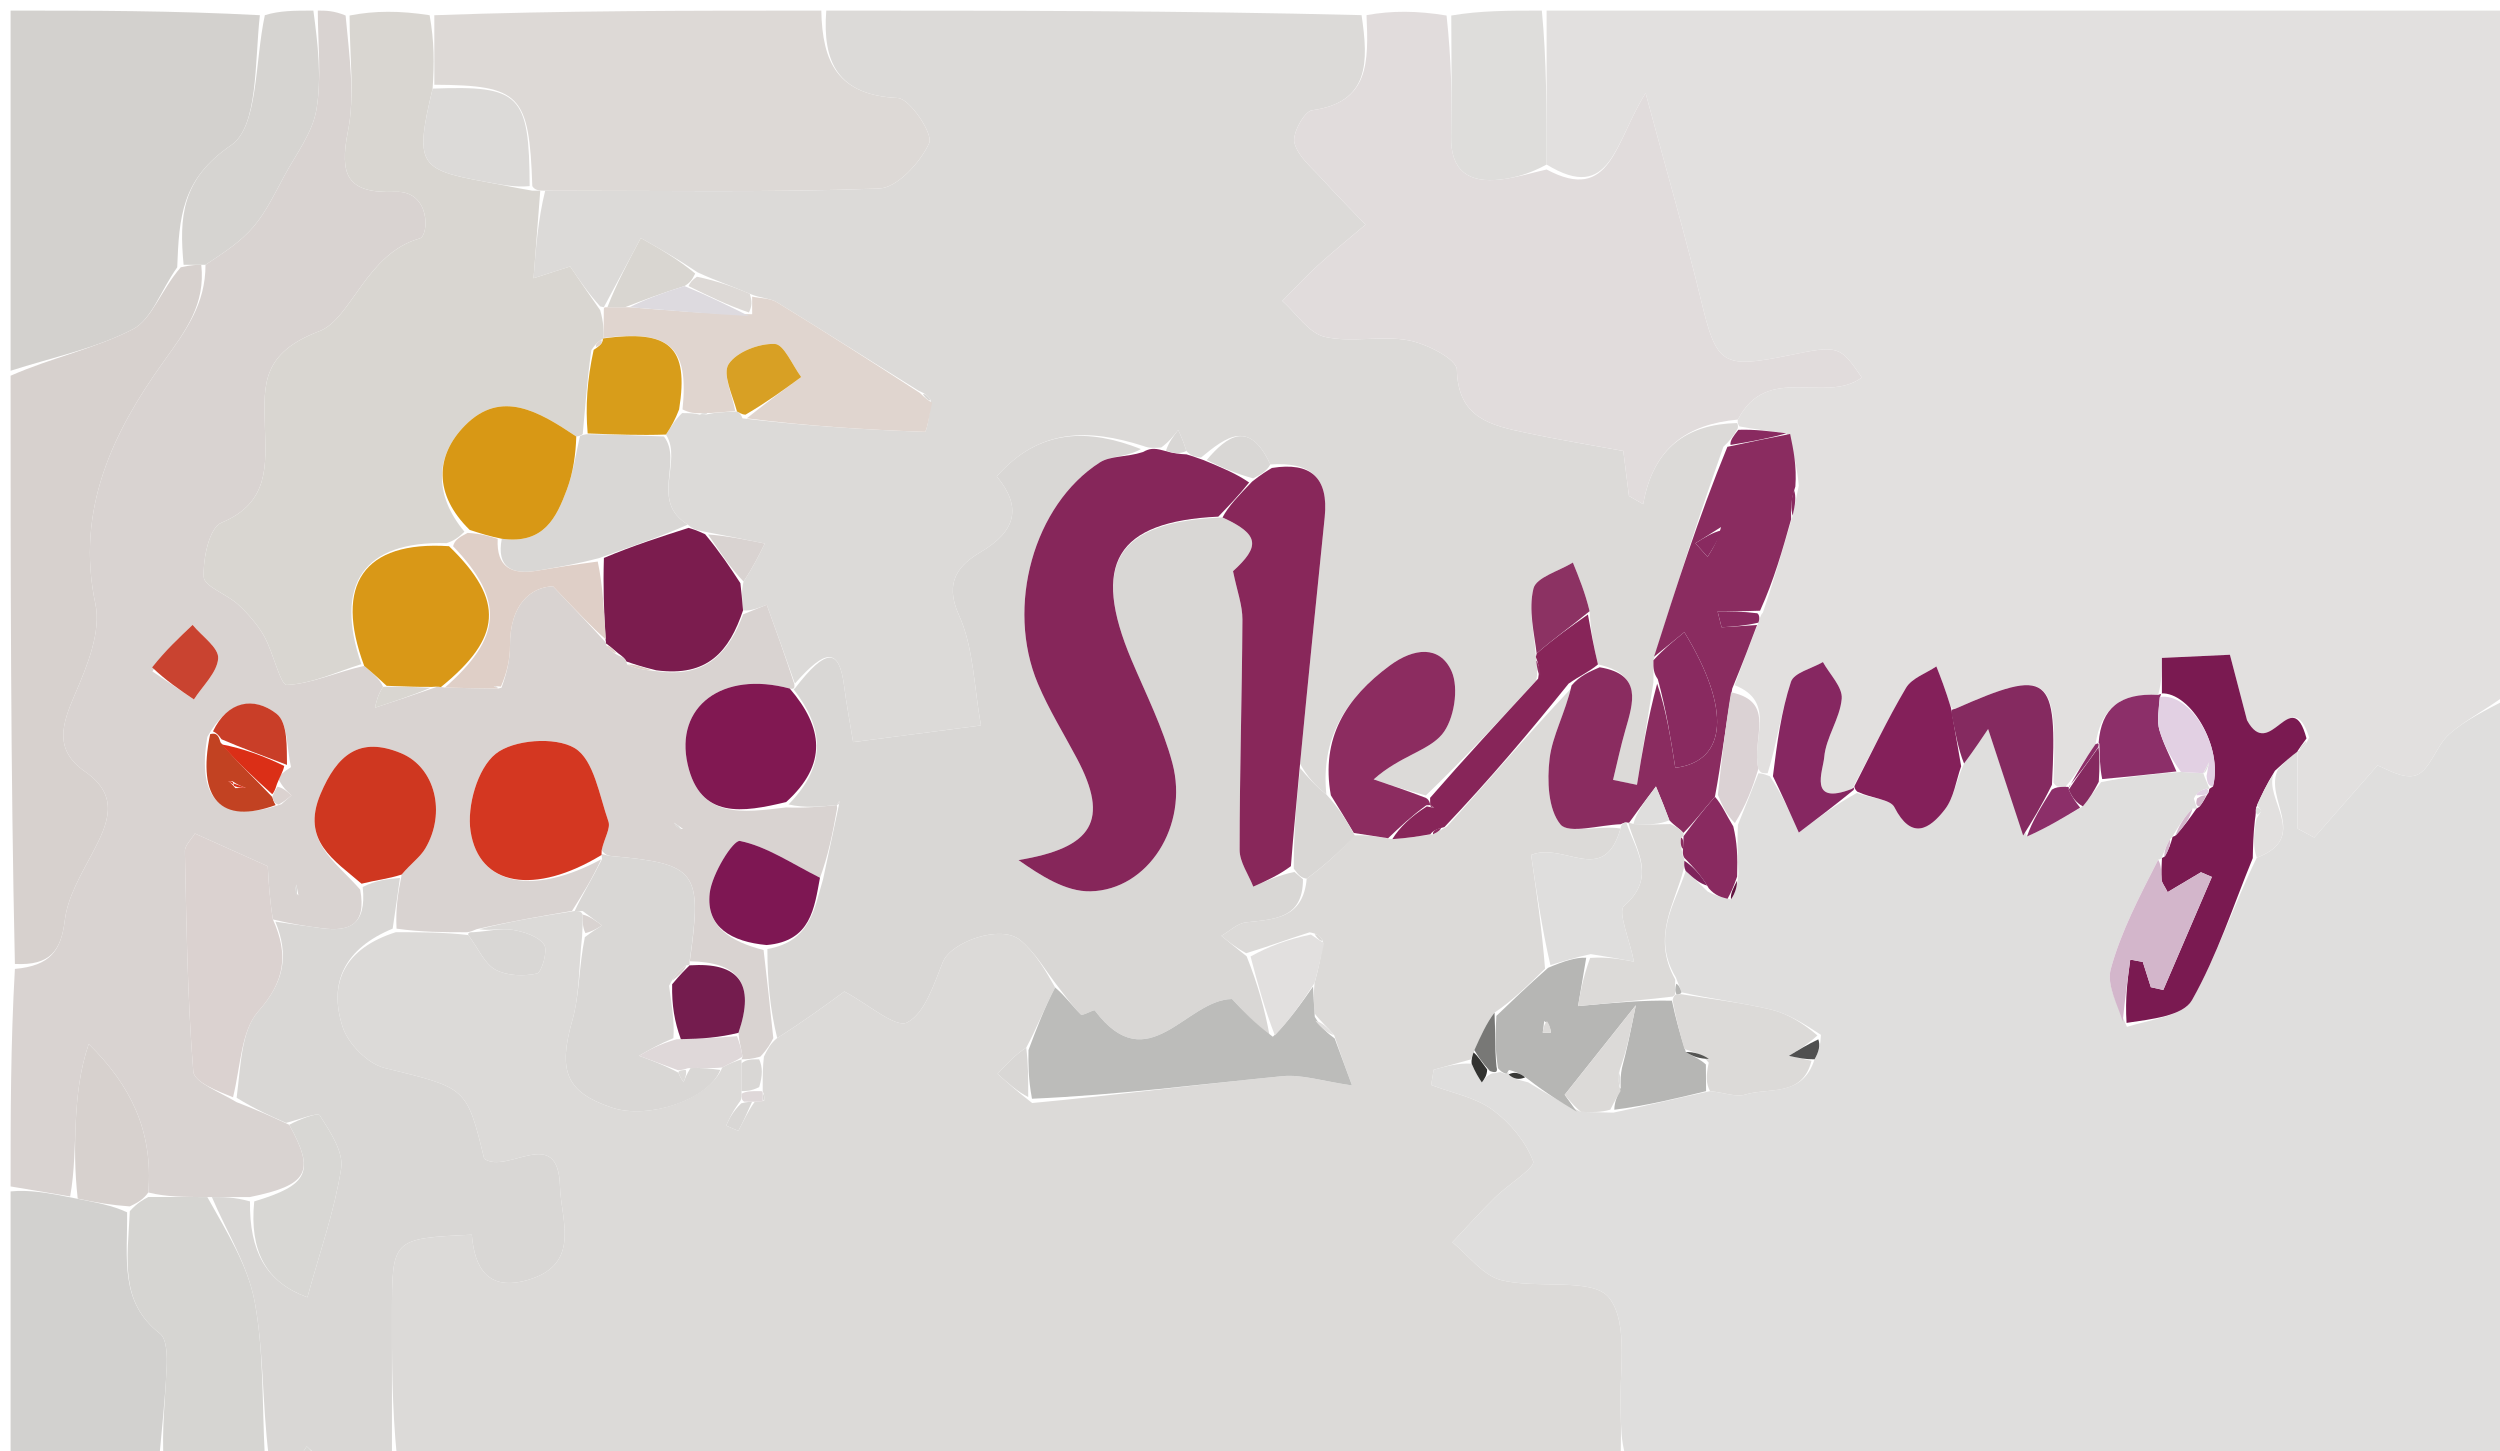 <svg version="1.1" id="Layer_1" xmlns="http://www.w3.org/2000/svg" xmlns:xlink="http://www.w3.org/1999/xlink" x="0px" y="0px"
	 width="100%" viewBox="0 0 236 137" enable-background="new 0 0 236 137" xml:space="preserve">
<path fill="#E2E0DF" opacity="1" stroke="none" 
	d="
M146,1 
	C176.248,1 206.496,1 237,1 
	C237,22.354 237,43.708 236.621,65.542 
	C234.545,67.099 232.687,67.994 231.202,69.312 
	C229.964,70.41 229.419,72.686 228.097,73.178 
	C226.864,73.636 225.012,72.432 224.432,72.258 
	C222.266,74.73 220.366,76.897 218.466,79.065 
	C217.939,78.783 217.412,78.501 216.885,78.219 
	C216.885,75.781 216.885,73.343 216.905,70.927 
	C216.925,70.949 216.867,70.938 217.102,70.822 
	C217.544,70.428 217.75,70.151 217.987,69.612 
	C216.32,64.442 214.287,72.002 212.12,67.991 
	C211.802,66.774 211.161,64.321 210.504,61.808 
	C208.394,61.906 206.444,61.997 204.084,62.107 
	C204.084,63.273 204.084,64.374 203.727,65.596 
	C200.122,65.394 198.364,66.854 197.816,70.25 
	C196.796,71.699 196.07,73.009 194.967,74.293 
	C194.339,74.285 194.087,74.303 193.846,73.866 
	C194.251,63.555 193.446,62.994 184.553,66.919 
	C184.423,66.976 184.229,66.887 184.048,66.459 
	C183.618,65.005 183.206,63.958 182.793,62.911 
	C181.817,63.57 180.476,64.013 179.932,64.929 
	C178.152,67.929 176.661,71.102 174.847,74.459 
	C170.636,76.118 172.102,72.747 172.206,71.486 
	C172.362,69.609 173.702,67.83 173.859,65.953 
	C173.951,64.859 172.72,63.654 172.084,62.499 
	C171.039,63.107 169.348,63.503 169.067,64.362 
	C168.153,67.149 167.756,70.105 166.868,72.997 
	C166.382,73.001 166.187,73.002 165.992,72.566 
	C165.292,69.731 167.793,66.274 163.748,64.679 
	C164.528,62.556 165.197,60.777 165.98,58.781 
	C166.094,58.564 166.155,58.077 166.415,57.835 
	C167.477,54.734 168.279,51.876 169.229,48.678 
	C169.476,47.608 169.575,46.877 169.808,45.842 
	C169.624,44.014 169.306,42.489 168.641,40.907 
	C166.951,40.687 165.607,40.525 164.196,40.252 
	C164.13,40.142 163.979,39.935 164.057,39.608 
	C166.811,34.241 172.297,38.178 175.756,35.642 
	C173.683,32.608 173.564,32.572 168.86,33.544 
	C162.566,34.844 162.045,34.409 160.601,28.434 
	C159.124,22.326 157.364,16.286 155.344,8.793 
	C152.428,13.415 152.092,19.256 146,15.534 
	C146,10.379 146,5.689 146,1 
z"/>
<path fill="#DFDEDD" opacity="1" stroke="none" 
	d="
M216.885,70.905 
	C216.885,73.343 216.885,75.781 216.885,78.219 
	C217.412,78.501 217.939,78.783 218.466,79.065 
	C220.366,76.897 222.266,74.73 224.432,72.258 
	C225.012,72.432 226.864,73.636 228.097,73.178 
	C229.419,72.686 229.964,70.41 231.202,69.312 
	C232.687,67.994 234.545,67.099 236.621,66.01 
	C237,89.933 237,113.865 237,138 
	C209.313,138 181.625,138 153.469,137.533 
	C153,135.9 153.053,134.731 152.99,133.568 
	C152.788,129.78 153.826,124.999 151.907,122.524 
	C150.377,120.551 145.134,121.721 141.707,120.844 
	C139.98,120.401 138.625,118.509 137.101,117.272 
	C138.439,115.858 139.74,114.406 141.124,113.04 
	C142.357,111.823 144.954,110.226 144.729,109.625 
	C144.032,107.756 142.522,105.945 140.868,104.749 
	C139.238,103.569 137.046,103.167 135.101,102.424 
	C135.179,101.944 135.258,101.464 135.336,100.984 
	C136.512,100.657 137.688,100.33 138.926,100.413 
	C139.286,101.276 139.586,101.729 139.885,102.182 
	C140.131,101.848 140.376,101.515 140.874,101.323 
	C141.262,101.329 141.398,101.192 141.676,101.2 
	C141.818,101.344 142.225,101.349 142.225,101.349 
	C142.225,101.349 142.443,101.006 142.412,101.428 
	C142.913,101.897 143.446,101.942 144.267,102.175 
	C145.986,103.223 147.417,104.084 149.235,104.963 
	C150.39,104.994 151.158,105.009 152.298,105.033 
	C155.465,104.365 158.259,103.686 161.427,103.006 
	C162.786,103.135 163.873,103.595 164.736,103.33 
	C166.983,102.637 170.152,103.585 171.295,99.999 
	C171.716,99.259 171.848,98.658 171.898,97.689 
	C170.266,96.629 168.777,95.686 167.154,95.297 
	C164.378,94.632 161.517,94.314 158.727,93.673 
	C158.606,93.225 158.45,92.955 158.202,92.282 
	C155.859,88.373 158.167,85.251 159.129,82.219 
	C159.884,82.921 160.454,83.404 161.188,84.15 
	C161.929,84.557 162.505,84.701 163.404,84.9 
	C163.853,84.271 163.979,83.587 164.108,82.507 
	C164.045,80.802 163.978,79.493 164.06,77.865 
	C164.803,76.032 165.398,74.518 165.993,73.004 
	C166.187,73.002 166.382,73.001 167.071,73.276 
	C168.159,74.889 168.753,76.225 169.808,78.597 
	C171.716,77.147 173.335,75.917 175.294,74.852 
	C176.733,75.39 178.446,75.449 178.824,76.189 
	C180.437,79.349 182.132,78.309 183.601,76.406 
	C184.448,75.309 184.645,73.711 185.408,72.075 
	C186.411,70.718 187.142,69.622 187.677,68.82 
	C188.844,72.367 189.915,75.62 191.346,78.967 
	C193.258,78.121 194.81,77.179 196.621,76.121 
	C197.262,75.365 197.643,74.726 198.349,73.829 
	C200.935,73.321 203.197,73.073 205.88,72.867 
	C206.864,72.936 207.427,72.963 207.994,72.994 
	C207.999,72.999 208.01,73.006 208.128,73.372 
	C208.364,73.965 208.483,74.192 208.575,74.433 
	C208.548,74.448 208.554,74.509 208.257,74.456 
	C207.652,74.631 207.342,74.859 207.102,75.39 
	C207.251,75.884 207.331,76.075 207.391,76.287 
	C207.371,76.308 207.332,76.351 206.977,76.321 
	C206.103,77.217 205.583,78.143 205.033,79.041 
	C205.003,79.012 205.082,79.041 204.843,79.223 
	C204.427,79.962 204.25,80.52 204.039,81.04 
	C204.005,81.002 204.087,81.063 203.733,81.16 
	C201.958,84.648 200.218,87.952 199.258,91.469 
	C198.833,93.028 199.985,95.016 200.782,96.932 
	C203.133,96.206 206.085,95.901 206.93,94.405 
	C209.306,90.201 210.813,85.507 213.041,80.968 
	C218.131,79.04 213.629,75.402 215.053,72.605 
	C215.733,71.862 216.309,71.383 216.885,70.905 
z"/>
<path fill="#DCDAD8" opacity="1" stroke="none" 
	d="
M138.864,100.003 
	C137.688,100.33 136.512,100.657 135.336,100.984 
	C135.258,101.464 135.179,101.944 135.101,102.424 
	C137.046,103.167 139.238,103.569 140.868,104.749 
	C142.522,105.945 144.032,107.756 144.729,109.625 
	C144.954,110.226 142.357,111.823 141.124,113.04 
	C139.74,114.406 138.439,115.858 137.101,117.272 
	C138.625,118.509 139.98,120.401 141.707,120.844 
	C145.134,121.721 150.377,120.551 151.907,122.524 
	C153.826,124.999 152.788,129.78 152.99,133.568 
	C153.053,134.731 153,135.9 153,137.533 
	C114.646,138 76.292,138 37.469,137.531 
	C37,132.741 36.999,128.418 37,124.096 
	C37.002,116.916 37.003,116.916 44.539,116.555 
	C44.797,119.706 46.063,121.925 49.835,120.825 
	C54.924,119.342 52.94,115.099 52.862,112.026 
	C52.71,106.044 47.873,110.942 45.706,109.38 
	C44.051,102.556 44.011,102.718 36.307,100.818 
	C34.726,100.428 32.871,98.549 32.35,96.96 
	C30.957,92.71 32.599,89.509 37.365,87.999 
	C39.819,88.001 41.909,88.003 44.207,88.269 
	C45.179,89.567 45.74,90.975 46.763,91.531 
	C47.852,92.123 49.439,92.178 50.683,91.902 
	C51.136,91.802 51.742,89.712 51.363,89.171 
	C50.81,88.383 49.467,87.958 48.394,87.779 
	C47.306,87.597 46.136,87.902 45.249,87.712 
	C48.331,86.952 51.165,86.473 54.252,85.997 
	C54.673,86.002 54.842,86.004 55.007,86.338 
	C55.004,87.113 55.005,87.556 54.951,88.373 
	C54.633,91.276 54.719,93.906 54.03,96.314 
	C52.667,101.076 53.41,103.097 57.759,104.557 
	C61.263,105.734 66.948,103.757 68.182,100.77 
	C68.912,100.361 69.457,100.179 70.002,99.999 
	C70,100 70.001,100 70.001,100.375 
	C70,101.499 70.001,102.249 70.001,103.25 
	C70,103.667 70,103.833 69.721,104.156 
	C69.145,104.961 68.846,105.611 68.548,106.26 
	C68.95,106.426 69.686,106.772 69.707,106.733 
	C70.185,105.848 70.584,104.921 71.25,104.001 
	C71.669,103.999 71.836,103.998 72.147,103.9 
	C72.194,103.537 72.097,103.27 72,103.002 
	C72,103 71.999,103 72,102.625 
	C72,101.5 71.999,100.75 72.113,99.744 
	C72.484,98.992 72.742,98.495 73.367,97.99 
	C75.874,96.411 78.013,94.84 79.706,93.597 
	C81.985,94.804 84.544,97.083 85.636,96.52 
	C87.307,95.658 88.16,92.913 89,90.823 
	C89.768,88.912 94.462,87.226 96.314,88.747 
	C97.757,89.932 98.731,91.688 99.607,93.219 
	C98.563,95.209 97.826,97.169 96.876,98.898 
	C95.832,99.569 95.001,100.47 94.17,101.371 
	C95.14,102.235 96.11,103.098 97.436,104.125 
	C105.542,103.366 113.282,102.352 121.048,101.591 
	C122.91,101.408 124.856,102.068 127.629,102.465 
	C127.303,101.58 126.648,99.805 125.948,97.727 
	C125.32,96.963 124.738,96.503 124.104,95.681 
	C124.018,94.588 123.984,93.857 124.095,92.794 
	C124.493,91.31 124.746,90.159 124.877,88.797 
	C124.55,88.322 124.293,88.128 123.625,88.011 
	C121.515,88.679 119.763,89.34 117.642,89.985 
	C116.614,89.427 115.955,88.884 115.297,88.34 
	C116.069,87.899 116.807,87.164 117.62,87.071 
	C120.277,86.766 123.007,86.757 123.353,82.951 
	C125.113,81.638 126.521,80.374 127.834,78.864 
	C128.839,78.789 129.938,78.96 131.435,79.216 
	C132.899,79.119 133.963,78.938 135.278,78.757 
	C135.774,78.537 136.02,78.317 136.592,78.03 
	C140.61,73.594 144.301,69.224 148.271,65.03 
	C147.753,67.339 146.547,69.423 146.282,71.621 
	C146.032,73.691 146.139,76.403 147.31,77.831 
	C148.068,78.755 151.022,77.878 152.977,78.212 
	C151.404,83.746 147.611,79.41 144.538,80.71 
	C145.033,84.088 145.552,87.636 145.852,91.44 
	C144.174,93.098 142.717,94.499 141.081,95.59 
	C140.329,96.565 139.754,97.85 139.103,99.352 
	C139.028,99.571 138.864,100.003 138.864,100.003 
z"/>
<path fill="#DCDAD8" opacity="1" stroke="none" 
	d="
M78,1 
	C94.688,1 111.375,1 128.531,1.429 
	C129.188,5.835 129.298,9.658 123.857,10.41 
	C123.12,10.511 121.968,12.615 122.193,13.486 
	C122.53,14.79 123.875,15.861 124.867,16.962 
	C126.174,18.412 127.554,19.795 128.903,21.208 
	C127.413,22.474 125.888,23.703 124.443,25.019 
	C123.262,26.094 122.177,27.274 121.05,28.407 
	C122.376,29.589 123.546,31.453 125.063,31.801 
	C127.59,32.382 130.404,31.646 132.972,32.129 
	C134.679,32.451 137.504,33.898 137.527,34.895 
	C137.636,39.509 140.78,40.153 144.046,40.853 
	C147.087,41.505 150.161,42.002 153.238,42.571 
	C153.416,43.985 153.595,45.403 153.774,46.821 
	C154.221,47.079 154.668,47.337 155.115,47.595 
	C156.065,42.24 159.276,40.045 163.979,39.935 
	C163.979,39.935 164.13,40.142 164.033,40.464 
	C163.619,41.191 163.301,41.596 162.688,42.178 
	C160.309,48.902 158.225,55.451 156.081,62.331 
	C156.063,63.109 156.104,63.556 156.081,64.422 
	C155.522,67.924 155.027,71.006 154.531,74.088 
	C153.778,73.933 153.024,73.778 152.271,73.623 
	C152.652,72.063 152.982,70.489 153.426,68.947 
	C154.187,66.303 155.066,63.66 150.848,62.718 
	C150.425,60.966 150.163,59.487 150.059,57.698 
	C149.639,55.96 149.06,54.532 148.48,53.104 
	C147.179,53.906 145.022,54.496 144.76,55.554 
	C144.263,57.568 144.849,59.849 144.993,62.01 
	C145.001,62.001 144.979,62.009 145.01,62.335 
	C145.102,63.094 145.163,63.525 145.017,64.235 
	C141.542,68.037 138.274,71.561 134.6,75.092 
	C132.687,74.59 131.179,74.082 129.672,73.574 
	C132.155,71.358 134.805,70.902 136.126,69.329 
	C137.272,67.964 137.748,64.958 137.024,63.352 
	C135.916,60.896 133.472,61.155 131.225,62.808 
	C127.037,65.89 124.665,69.693 125.211,75 
	C124.104,74.122 123.419,73.317 122.726,72.105 
	C123.496,64.07 124.272,56.442 125.053,48.814 
	C125.437,45.065 123.718,43.586 119.92,43.845 
	C117.939,39.573 115.807,41.189 113.372,43.198 
	C112.727,43.103 112.365,42.998 111.993,42.569 
	C111.728,41.695 111.475,41.145 111.221,40.595 
	C110.786,41.152 110.352,41.709 109.615,42.248 
	C108.914,42.28 108.515,42.332 107.932,42.103 
	C102.784,40.456 98.112,40.41 94.098,44.971 
	C96.504,47.891 95.911,50.133 92.593,52.103 
	C90.568,53.306 89.072,54.87 90.527,58.073 
	C91.92,61.14 91.939,64.831 92.605,68.482 
	C88.473,69.021 84.491,69.54 80.534,70.056 
	C80.237,68.227 79.907,66.476 79.677,64.712 
	C79.212,61.146 77.968,61.191 75.035,64.533 
	C74.087,61.805 73.228,59.432 72.379,57.086 
	C71.634,57.39 70.892,57.692 70.143,57.624 
	C70.054,56.52 69.974,55.787 70.19,54.9 
	C71.057,53.601 71.627,52.456 72.197,51.31 
	C70.341,50.936 68.484,50.561 66.35,50.161 
	C65.717,50.035 65.361,49.933 64.926,49.52 
	C61.306,47.304 64.495,43.574 62.868,41.021 
	C63.397,40.225 63.734,39.61 64.392,38.995 
	C65.141,38.999 65.57,39.004 66.095,39.151 
	C66.461,39.199 66.729,39.106 67.4,38.989 
	C68.336,38.908 68.869,38.849 69.571,38.842 
	C69.739,38.892 69.983,39.144 70.093,39.492 
	C75.901,40.189 81.597,40.568 87.299,40.764 
	C87.502,40.771 87.767,38.96 87.881,37.791 
	C87.557,37.326 87.304,37.137 86.701,36.878 
	C82.054,33.994 77.721,31.218 73.335,28.532 
	C72.69,28.137 71.786,28.167 70.78,27.736 
	C69.038,26.981 67.517,26.49 65.836,25.701 
	C63.948,24.426 62.22,23.448 60.493,22.471 
	C59.331,24.647 58.17,26.822 57.005,28.999 
	C57.001,29 56.998,29.009 56.658,28.924 
	C55.527,27.674 54.737,26.509 53.818,25.154 
	C52.446,25.595 51.036,26.049 50.366,26.264 
	C50.585,23.405 50.793,20.703 51.465,18 
	C62.285,17.997 72.649,18.192 82.99,17.796 
	C84.7,17.73 86.878,15.338 87.718,13.506 
	C88.111,12.649 85.891,9.307 84.752,9.252 
	C79.099,8.983 77.623,5.893 78,1 
z"/>
<path fill="#D9D3D1" opacity="1" stroke="none" 
	d="
M70.151,57.994 
	C70.892,57.692 71.634,57.39 72.379,57.086 
	C73.228,59.432 74.087,61.805 74.986,64.585 
	C75.028,64.99 74.921,65.08 74.555,65 
	C68.185,63.282 63.671,66.697 64.916,72.162 
	C66.101,77.365 70.124,76.698 74.221,76.221 
	C75.964,76.297 77.481,76.147 78.999,75.998 
	C79,76 79.003,76.002 79.027,76.296 
	C78.6,78.728 78.149,80.866 77.407,82.858 
	C74.716,81.511 72.397,79.91 69.857,79.387 
	C69.219,79.255 67.197,82.503 66.994,84.33 
	C66.637,87.532 69.061,88.907 72.082,89.683 
	C72.44,92.706 72.72,95.353 73,97.999 
	C72.742,98.495 72.484,98.992 71.78,99.744 
	C70.89,100 70.445,100 70.001,100 
	C70.001,100 70,100 70.092,99.75 
	C69.981,98.938 69.777,98.377 69.712,97.498 
	C71.33,92.792 69.698,90.825 65.115,90.744 
	C66.319,82.242 65.774,81.538 57.732,80.815 
	C57.408,80.786 57.09,80.682 56.798,80.259 
	C57.051,79.112 57.658,78.186 57.435,77.551 
	C56.574,75.095 56.063,71.709 54.25,70.621 
	C52.412,69.518 48.458,69.814 46.781,71.169 
	C45.074,72.547 44.065,76.106 44.421,78.458 
	C45.215,83.707 50.493,84.517 56.759,81.114 
	C55.888,82.994 54.943,84.494 53.999,85.993 
	C51.165,86.473 48.331,86.952 44.998,87.715 
	C44.333,88.001 44.165,88.003 43.998,88.005 
	C41.909,88.003 39.819,88.001 37.433,87.665 
	C37.342,85.848 37.548,84.364 37.921,82.556 
	C38.786,81.524 39.661,80.922 40.151,80.092 
	C42.14,76.724 41.084,72.437 37.854,71.099 
	C33.93,69.473 31.819,71.251 30.253,74.963 
	C28.385,79.394 31.606,81.231 34.003,83.981 
	C34.637,87.423 32.861,87.956 30.337,87.621 
	C28.887,87.429 27.441,87.207 25.764,86.797 
	C25.442,84.838 25.348,83.08 25.278,81.773 
	C22.788,80.655 20.647,79.694 18.395,78.683 
	C18.071,79.232 17.442,79.801 17.454,80.356 
	C17.607,87.29 17.693,94.234 18.246,101.14 
	C18.329,102.187 20.69,103.051 22.337,104.045 
	C24.118,104.727 25.559,105.363 27.306,106.18 
	C29.775,110.636 29.101,111.873 23.6,113 
	C22.133,113 21.067,113 19.572,113 
	C17.429,113 15.715,112.999 14,112.57 
	C14.484,106.731 12.285,102.406 8.376,98.553 
	C7.549,100.99 7.286,103.358 7.162,105.733 
	C7.037,108.151 7.048,110.576 6.623,112.945 
	C4.497,112.594 2.749,112.297 1,112 
	C1,105.312 1,98.625 1.406,91.466 
	C4.744,91.165 5.765,89.751 6.118,86.867 
	C6.387,84.671 7.66,82.542 8.733,80.514 
	C10.203,77.737 11.356,75.161 8.038,72.849 
	C5.053,70.769 5.846,68.376 7.085,65.518 
	C8.236,62.863 9.561,59.614 9.006,57.011 
	C7.105,48.093 10.695,40.753 15.438,34.145 
	C17.602,31.131 19.399,28.696 19.4,24.998 
	C21.201,23.805 22.788,22.769 23.952,21.379 
	C25.141,19.96 25.967,18.22 26.857,16.57 
	C27.955,14.537 29.496,12.544 29.867,10.367 
	C30.386,7.326 29.999,4.13 30,1 
	C30.75,1 31.5,1 32.625,1.465 
	C32.993,5.422 33.512,9.018 32.847,12.38 
	C32.027,16.522 32.745,18.289 37.292,18.106 
	C40.692,17.968 40.501,22.262 39.62,22.509 
	C34.563,23.924 33.152,30.122 30.151,31.261 
	C24.743,33.314 24.876,36.225 25.003,40.241 
	C25.12,43.93 25.427,47.47 20.894,49.346 
	C19.762,49.815 19.152,52.72 19.233,54.462 
	C19.275,55.369 21.429,56.092 22.475,57.064 
	C23.419,57.941 24.314,58.954 24.942,60.069 
	C25.803,61.602 26.463,64.69 27.084,64.659 
	C29.453,64.538 31.772,63.433 34.38,62.862 
	C35.267,63.599 35.882,64.17 36.161,64.838 
	C35.683,65.56 35.541,66.184 35.399,66.809 
	C37.272,66.189 39.145,65.57 41.161,64.869 
	C41.304,64.788 41.625,64.858 42.001,64.903 
	C43.918,64.965 45.459,64.982 47,65 
	C47,65 46.999,65.001 47.339,64.92 
	C47.842,63.544 48.149,62.247 48.143,60.952 
	C48.126,57.069 50.088,55.429 52.201,55.344 
	C54.53,57.795 55.915,59.252 57.274,60.752 
	C57.248,60.795 57.185,60.719 57.275,60.987 
	C57.669,61.465 57.971,61.674 58.452,61.916 
	C58.871,62.042 59.039,62.208 59.218,62.742 
	C60.173,63.161 61.045,63.284 62.283,63.394 
	C66.84,63.941 68.847,61.458 70.151,57.994 
M26.232,73.45 
	C26.472,73.17 26.713,72.89 27.472,72.416 
	C27.056,70.684 27.203,68.226 26.105,67.375 
	C23.951,65.706 21.472,66.168 19.574,69.561 
	C18.547,75.5 20.914,77.866 26.561,75.917 
	C26.879,75.638 27.196,75.358 27.514,75.079 
	C27.108,74.719 26.702,74.359 26.232,73.45 
M14.385,63.381 
	C15.692,64.264 16.998,65.147 18.305,66.03 
	C19.13,64.738 20.509,63.482 20.596,62.142 
	C20.66,61.147 19.047,60.044 18.181,58.989 
	C16.901,60.201 15.622,61.412 14.385,63.381 
M28.172,84.53 
	C28.106,84.186 28.04,83.842 27.974,83.498 
	C27.896,83.84 27.819,84.182 28.172,84.53 
M64.491,78.262 
	C64.203,78.061 63.915,77.86 63.627,77.659 
	C63.812,77.958 63.997,78.256 64.491,78.262 
M42.475,79.494 
	C42.475,79.494 42.509,79.507 42.475,79.494 
z"/>
<path fill="#E1DCDC" opacity="1" stroke="none" 
	d="
M164.057,39.608 
	C159.276,40.045 156.065,42.24 155.115,47.595 
	C154.668,47.337 154.221,47.079 153.774,46.821 
	C153.595,45.403 153.416,43.985 153.238,42.571 
	C150.161,42.002 147.087,41.505 144.046,40.853 
	C140.78,40.153 137.636,39.509 137.527,34.895 
	C137.504,33.898 134.679,32.451 132.972,32.129 
	C130.404,31.646 127.59,32.382 125.063,31.801 
	C123.546,31.453 122.376,29.589 121.05,28.407 
	C122.177,27.274 123.262,26.094 124.443,25.019 
	C125.888,23.703 127.413,22.474 128.903,21.208 
	C127.554,19.795 126.174,18.412 124.867,16.962 
	C123.875,15.861 122.53,14.79 122.193,13.486 
	C121.968,12.615 123.12,10.511 123.857,10.41 
	C129.298,9.658 129.188,5.835 129,1.429 
	C131.371,1 133.741,1 136.556,1.466 
	C137.003,5.569 137.075,9.206 136.988,12.84 
	C136.909,16.17 138.673,17.291 141.665,16.945 
	C143.127,16.776 144.556,16.324 146,16 
	C152.092,19.256 152.428,13.415 155.344,8.793 
	C157.364,16.286 159.124,22.326 160.601,28.434 
	C162.045,34.409 162.566,34.844 168.86,33.544 
	C173.564,32.572 173.683,32.608 175.756,35.642 
	C172.297,38.178 166.811,34.241 164.057,39.608 
z"/>
<path fill="#D9D6D1" opacity="1" stroke="none" 
	d="
M34.11,62.696 
	C31.772,63.433 29.453,64.538 27.084,64.659 
	C26.463,64.69 25.803,61.602 24.942,60.069 
	C24.314,58.954 23.419,57.941 22.475,57.064 
	C21.429,56.092 19.275,55.369 19.233,54.462 
	C19.152,52.72 19.762,49.815 20.894,49.346 
	C25.427,47.47 25.12,43.93 25.003,40.241 
	C24.876,36.225 24.743,33.314 30.151,31.261 
	C33.152,30.122 34.563,23.924 39.62,22.509 
	C40.501,22.262 40.692,17.968 37.292,18.106 
	C32.745,18.289 32.027,16.522 32.847,12.38 
	C33.512,9.018 32.993,5.422 33,1.465 
	C35.371,1 37.741,1 40.556,1.437 
	C41,3.917 41,5.958 40.839,8.365 
	C39.148,15.451 39.488,16.011 45.711,17.143 
	C47.145,17.404 48.571,17.713 50.25,18 
	C50.5,18 51,18 51,18 
	C50.793,20.703 50.585,23.405 50.366,26.264 
	C51.036,26.049 52.446,25.595 53.818,25.154 
	C54.737,26.509 55.527,27.674 56.659,29.286 
	C56.992,30.457 56.984,31.181 56.981,31.942 
	C56.987,31.978 56.914,31.982 56.742,32.083 
	C56.353,32.344 56.182,32.544 55.822,33.054 
	C55.422,35.853 55.257,38.38 55.009,40.977 
	C54.925,41.047 54.748,41.174 54.401,41.208 
	C50.869,38.839 47.305,36.712 43.904,40.156 
	C41.066,43.03 40.938,46.698 43.842,50.194 
	C43.279,50.746 42.91,51.015 42.156,51.276 
	C34.308,51.036 31.519,55.196 34.11,62.696 
z"/>
<path fill="#D9D7D5" opacity="1" stroke="none" 
	d="
M20,113 
	C21.067,113 22.133,113 23.6,113.412 
	C23.532,118.091 25.106,121.045 29.017,122.465 
	C30.189,118.207 31.576,114.317 32.206,110.309 
	C32.451,108.744 31.154,106.812 30.184,105.286 
	C29.986,104.975 28.105,105.734 27,106 
	C25.559,105.363 24.118,104.727 22.338,103.629 
	C22.737,100.554 22.759,97.309 24.379,95.474 
	C26.851,92.674 27.289,90.179 25.993,86.999 
	C27.441,87.207 28.887,87.429 30.337,87.621 
	C32.861,87.956 34.637,87.423 34.239,83.733 
	C35.496,83.076 36.625,82.978 37.755,82.881 
	C37.548,84.364 37.342,85.848 37.068,87.664 
	C32.599,89.509 30.957,92.71 32.35,96.96 
	C32.871,98.549 34.726,100.428 36.307,100.818 
	C44.011,102.718 44.051,102.556 45.706,109.38 
	C47.873,110.942 52.71,106.044 52.862,112.026 
	C52.94,115.099 54.924,119.342 49.835,120.825 
	C46.063,121.925 44.797,119.706 44.539,116.555 
	C37.003,116.916 37.002,116.916 37,124.096 
	C36.999,128.418 37,132.741 37,137.531 
	C34.958,138 32.917,138 30.389,137.718 
	C29.587,137.136 29.271,136.836 28.955,136.537 
	C28.637,137.025 28.318,137.512 28,138 
	C27.25,138 26.5,138 25.375,137.534 
	C24.729,132.327 24.907,127.502 24.039,122.872 
	C23.398,119.449 21.396,116.281 20,113 
z"/>
<path fill="#DDD9D6" opacity="1" stroke="none" 
	d="
M41.001,8 
	C41,5.958 41,3.917 41,1.437 
	C53.021,1 65.042,1 77.531,1 
	C77.623,5.893 79.099,8.983 84.752,9.252 
	C85.891,9.307 88.111,12.649 87.718,13.506 
	C86.878,15.338 84.7,17.73 82.99,17.796 
	C72.649,18.192 62.285,17.997 51.465,18 
	C51,18 50.5,18 50.25,17.57 
	C49.96,8.903 49.118,8.049 41.001,8 
z"/>
<path fill="#D3D1CE" opacity="1" stroke="none" 
	d="
M1,35 
	C1,23.753 1,12.506 1,1 
	C8.686,1 16.374,1 24.531,1.435 
	C24.033,5.955 24.376,11.963 21.814,13.709 
	C17.106,16.918 16.915,20.539 16.729,25.232 
	C15.182,27.395 14.334,30.155 12.539,31.08 
	C8.968,32.921 4.876,33.752 1,35 
z"/>
<path fill="#D7D1CE" opacity="1" stroke="none" 
	d="
M1,35.469 
	C4.876,33.752 8.968,32.921 12.539,31.08 
	C14.334,30.155 15.182,27.395 17.063,25.232 
	C18.111,25 18.556,25.001 19.001,25.001 
	C19.399,28.696 17.602,31.131 15.438,34.145 
	C10.695,40.753 7.105,48.093 9.006,57.011 
	C9.561,59.614 8.236,62.863 7.085,65.518 
	C5.846,68.376 5.053,70.769 8.038,72.849 
	C11.356,75.161 10.203,77.737 8.733,80.514 
	C7.66,82.542 6.387,84.671 6.118,86.867 
	C5.765,89.751 4.744,91.165 1.406,90.998 
	C1,72.646 1,54.292 1,35.469 
z"/>
<path fill="#D2D1CF" opacity="1" stroke="none" 
	d="
M1,112.469 
	C2.749,112.297 4.497,112.594 6.959,113.095 
	C9.115,113.533 10.557,113.766 12,114.444 
	C12.046,118.819 11.257,122.924 15.097,125.89 
	C15.758,126.401 15.783,128.022 15.732,129.113 
	C15.594,132.08 15.258,135.038 15,138 
	C10.385,138 5.77,138 1,138 
	C1,129.646 1,121.292 1,112.469 
z"/>
<path fill="#D6D5D2" opacity="1" stroke="none" 
	d="
M15.454,138 
	C15.258,135.038 15.594,132.08 15.732,129.113 
	C15.783,128.022 15.758,126.401 15.097,125.89 
	C11.257,122.924 12.046,118.819 12.255,114.33 
	C13.007,113.514 13.504,113.257 14,112.999 
	C15.715,112.999 17.429,113 19.572,113 
	C21.396,116.281 23.398,119.449 24.039,122.872 
	C24.907,127.502 24.729,132.327 25,137.534 
	C21.969,138 18.939,138 15.454,138 
z"/>
<path fill="#D6D4D1" opacity="1" stroke="none" 
	d="
M19.4,24.998 
	C18.556,25.001 18.111,25 17.333,25 
	C16.915,20.539 17.106,16.918 21.814,13.709 
	C24.376,11.963 24.033,5.955 25,1.435 
	C26.389,1 27.778,1 29.583,1 
	C29.999,4.13 30.386,7.326 29.867,10.367 
	C29.496,12.544 27.955,14.537 26.857,16.57 
	C25.967,18.22 25.141,19.96 23.952,21.379 
	C22.788,22.769 21.201,23.805 19.4,24.998 
z"/>
<path fill="#DEDDDB" opacity="1" stroke="none" 
	d="
M146,15.534 
	C144.556,16.324 143.127,16.776 141.665,16.945 
	C138.673,17.291 136.909,16.17 136.988,12.84 
	C137.075,9.206 137.003,5.569 137,1.466 
	C139.7,1 142.4,1 145.55,1 
	C146,5.689 146,10.379 146,15.534 
z"/>
<path fill="#D8D7D4" opacity="1" stroke="none" 
	d="
M28.333,138 
	C28.318,137.512 28.637,137.025 28.955,136.537 
	C29.271,136.836 29.587,137.136 29.951,137.718 
	C29.556,138 29.111,138 28.333,138 
z"/>
<path fill="#8A2C60" opacity="1" stroke="none" 
	d="
M151.009,62.991 
	C155.066,63.66 154.187,66.303 153.426,68.947 
	C152.982,70.489 152.652,72.063 152.271,73.623 
	C153.024,73.778 153.778,73.933 154.531,74.088 
	C155.027,71.006 155.522,67.924 156.434,64.537 
	C157.283,66.978 157.715,69.724 158.149,72.481 
	C163.051,71.861 163.446,66.959 159.004,59.677 
	C158.056,60.446 157.098,61.223 156.14,62 
	C158.225,55.451 160.309,48.902 163.066,42.178 
	C165.488,41.657 167.238,41.31 168.988,40.964 
	C169.306,42.489 169.624,44.014 169.482,45.932 
	C169.042,47.223 169.062,48.121 169.081,49.018 
	C168.279,51.876 167.477,54.734 166.149,57.652 
	C164.462,57.71 163.301,57.71 162.14,57.71 
	C162.266,58.212 162.391,58.714 162.517,59.216 
	C163.633,59.144 164.75,59.071 165.866,58.998 
	C165.197,60.777 164.528,62.556 163.521,65.006 
	C162.845,68.799 162.506,71.921 161.891,75.209 
	C160.715,76.556 159.817,77.737 158.912,78.631 
	C158.5,78.16 158.094,77.976 157.589,77.431 
	C157.172,76.301 156.854,75.532 156.322,74.241 
	C155.177,75.76 154.436,76.742 153.753,77.712 
	C153.811,77.699 153.707,77.641 153.517,77.636 
	C153.328,77.63 152.992,77.808 152.992,77.808 
	C151.022,77.878 148.068,78.755 147.31,77.831 
	C146.139,76.403 146.032,73.691 146.282,71.621 
	C146.547,69.423 147.753,67.339 148.356,64.709 
	C149.111,63.806 150.06,63.399 151.009,62.991 
M162.468,49.75 
	C161.66,50.261 160.852,50.772 160.044,51.283 
	C160.427,51.711 160.811,52.139 161.195,52.567 
	C161.661,51.832 162.127,51.096 162.468,49.75 
z"/>
<path fill="#7A1A51" opacity="1" stroke="none" 
	d="
M216.905,70.927 
	C216.309,71.383 215.733,71.862 214.754,72.76 
	C213.919,74.122 213.487,75.064 212.97,76.251 
	C212.925,76.665 212.965,76.833 212.866,77.384 
	C212.705,78.847 212.684,79.927 212.663,81.007 
	C210.813,85.507 209.306,90.201 206.93,94.405 
	C206.085,95.901 203.133,96.206 200.746,96.562 
	C200.599,94.241 200.848,92.414 201.096,90.587 
	C201.491,90.66 201.886,90.734 202.281,90.807 
	C202.534,91.602 202.787,92.396 203.04,93.191 
	C203.431,93.278 203.823,93.365 204.214,93.452 
	C205.743,89.896 207.272,86.339 208.801,82.782 
	C208.458,82.635 208.114,82.488 207.77,82.341 
	C206.731,82.96 205.693,83.578 204.625,84.214 
	C204.323,83.616 204.077,83.336 204.055,83.039 
	C204.005,82.385 204.069,81.722 204.087,81.063 
	C204.087,81.063 204.005,81.002 204.302,80.886 
	C204.759,80.194 204.92,79.618 205.082,79.041 
	C205.082,79.041 205.003,79.012 205.314,78.912 
	C206.194,77.992 206.763,77.172 207.332,76.351 
	C207.332,76.351 207.371,76.308 207.617,76.163 
	C207.993,75.705 208.122,75.393 208.382,74.967 
	C208.513,74.854 208.554,74.509 208.554,74.509 
	C208.554,74.509 208.548,74.448 208.885,74.267 
	C209.891,70.488 206.754,65.305 204.01,65.455 
	C204.031,65.47 204.084,65.475 204.084,65.475 
	C204.084,64.374 204.084,63.273 204.084,62.107 
	C206.444,61.997 208.394,61.906 210.504,61.808 
	C211.161,64.321 211.802,66.774 212.12,67.991 
	C214.287,72.002 216.32,64.442 217.734,69.705 
	C217.256,70.353 217.061,70.645 216.867,70.938 
	C216.867,70.938 216.925,70.949 216.905,70.927 
z"/>
<path fill="#84205A" opacity="1" stroke="none" 
	d="
M185.135,72.338 
	C184.645,73.711 184.448,75.309 183.601,76.406 
	C182.132,78.309 180.437,79.349 178.824,76.189 
	C178.446,75.449 176.733,75.39 175.328,74.734 
	C175.021,74.45 175.059,74.208 175.059,74.208 
	C176.661,71.102 178.152,67.929 179.932,64.929 
	C180.476,64.013 181.817,63.57 182.793,62.911 
	C183.206,63.958 183.618,65.005 184.175,66.835 
	C184.592,69.191 184.863,70.765 185.135,72.338 
z"/>
<path fill="#852A60" opacity="1" stroke="none" 
	d="
M185.408,72.075 
	C184.863,70.765 184.592,69.191 184.192,67.242 
	C184.229,66.887 184.423,66.976 184.553,66.919 
	C193.446,62.994 194.251,63.555 193.704,74.083 
	C192.696,76.128 191.841,77.5 190.986,78.872 
	C189.915,75.62 188.844,72.367 187.677,68.82 
	C187.142,69.622 186.411,70.718 185.408,72.075 
z"/>
<path fill="#862761" opacity="1" stroke="none" 
	d="
M174.847,74.459 
	C175.059,74.208 175.021,74.45 174.988,74.568 
	C173.335,75.917 171.716,77.147 169.808,78.597 
	C168.753,76.225 168.159,74.889 167.363,73.274 
	C167.756,70.105 168.153,67.149 169.067,64.362 
	C169.348,63.503 171.039,63.107 172.084,62.499 
	C172.72,63.654 173.951,64.859 173.859,65.953 
	C173.702,67.83 172.362,69.609 172.206,71.486 
	C172.102,72.747 170.636,76.118 174.847,74.459 
z"/>
<path fill="#8C2F69" opacity="1" stroke="none" 
	d="
M203.727,65.596 
	C204.084,65.475 204.031,65.47 203.896,65.819 
	C203.775,67.087 203.601,68.061 203.847,68.914 
	C204.236,70.26 204.907,71.525 205.459,72.825 
	C203.197,73.073 200.935,73.321 198.447,73.544 
	C198.216,72.424 198.212,71.33 198.182,70.205 
	C198.157,70.175 198.109,70.112 198.109,70.112 
	C198.364,66.854 200.122,65.394 203.727,65.596 
z"/>
<path fill="#DBD2D4" opacity="1" stroke="none" 
	d="
M162.168,75.042 
	C162.506,71.921 162.845,68.799 163.41,65.351 
	C167.793,66.274 165.292,69.731 165.992,72.566 
	C165.398,74.518 164.803,76.032 163.772,77.696 
	C162.946,76.911 162.557,75.976 162.168,75.042 
z"/>
<path fill="#8C2F69" opacity="1" stroke="none" 
	d="
M191.346,78.967 
	C191.841,77.5 192.696,76.128 193.694,74.539 
	C194.087,74.303 194.339,74.285 194.955,74.276 
	C195.32,74.285 195.317,74.244 195.292,74.548 
	C195.632,75.314 195.997,75.776 196.362,76.238 
	C194.81,77.179 193.258,78.121 191.346,78.967 
z"/>
<path fill="#892A60" opacity="1" stroke="none" 
	d="
M168.641,40.907 
	C167.238,41.31 165.488,41.657 163.361,42.002 
	C163.301,41.596 163.619,41.191 164.099,40.574 
	C165.607,40.525 166.951,40.687 168.641,40.907 
z"/>
<path fill="#892A60" opacity="1" stroke="none" 
	d="
M165.98,58.781 
	C164.75,59.071 163.633,59.144 162.517,59.216 
	C162.391,58.714 162.266,58.212 162.14,57.71 
	C163.301,57.71 164.462,57.71 165.889,57.893 
	C166.155,58.077 166.094,58.564 165.98,58.781 
z"/>
<path fill="#8C2F69" opacity="1" stroke="none" 
	d="
M195.332,74.302 
	C196.07,73.009 196.796,71.699 197.816,70.25 
	C198.109,70.112 198.157,70.175 198.077,70.51 
	C197.104,71.978 196.21,73.111 195.317,74.244 
	C195.317,74.244 195.32,74.285 195.332,74.302 
z"/>
<path fill="#892A60" opacity="1" stroke="none" 
	d="
M169.229,48.678 
	C169.062,48.121 169.042,47.223 169.348,46.236 
	C169.575,46.877 169.476,47.608 169.229,48.678 
z"/>
<path fill="#DFDEDD" opacity="1" stroke="none" 
	d="
M217.102,70.822 
	C217.061,70.645 217.256,70.353 217.703,69.967 
	C217.75,70.151 217.544,70.428 217.102,70.822 
z"/>
<path fill="#B6B6B4" opacity="1" stroke="none" 
	d="
M141.259,95.899 
	C142.717,94.499 144.174,93.098 146.139,91.361 
	C147.697,90.699 148.747,90.374 149.74,90.406 
	C149.428,92.266 149.173,93.768 148.969,94.973 
	C152.296,94.663 155.081,94.403 157.829,94.465 
	C158.198,96.203 158.603,97.618 159.144,99.311 
	C159.868,99.768 160.457,99.948 161.035,100.487 
	C161.034,101.567 161.044,102.287 161.054,103.007 
	C158.259,103.686 155.465,104.365 152.39,104.759 
	C152.4,103.98 152.691,103.485 152.996,102.662 
	C152.993,101.897 152.976,101.46 153.113,100.818 
	C153.566,99.132 153.866,97.652 154.424,94.891 
	C151.71,98.308 149.945,100.529 147.705,103.349 
	C147.62,103.231 148.234,104.088 148.849,104.945 
	C147.417,104.084 145.986,103.223 144.262,101.886 
	C143.461,101.276 142.952,101.141 142.443,101.006 
	C142.443,101.006 142.225,101.349 142.225,101.349 
	C142.225,101.349 141.818,101.344 141.412,100.838 
	C141.09,98.855 141.175,97.377 141.259,95.899 
M145.774,96.387 
	C145.727,96.752 145.681,97.118 145.634,97.483 
	C145.889,97.487 146.145,97.49 146.4,97.493 
	C146.36,97.129 146.32,96.765 145.774,96.387 
M156.375,99.494 
	C156.375,99.494 156.503,99.401 156.375,99.494 
z"/>
<path fill="#DCDAD8" opacity="1" stroke="none" 
	d="
M161.427,103.006 
	C161.044,102.287 161.034,101.567 161.305,100.319 
	C160.727,99.538 159.867,99.286 159.008,99.033 
	C158.603,97.618 158.198,96.203 157.894,94.397 
	C157.995,94.007 158.126,93.872 158.267,93.87 
	C158.409,93.868 158.692,93.85 158.692,93.85 
	C161.517,94.314 164.378,94.632 167.154,95.297 
	C168.777,95.686 170.266,96.629 171.566,97.749 
	C170.597,98.617 169.877,99.058 168.873,99.673 
	C169.811,99.877 170.408,100.008 171.005,100.138 
	C170.152,103.585 166.983,102.637 164.736,103.33 
	C163.873,103.595 162.786,103.135 161.427,103.006 
z"/>
<path fill="#DCDAD8" opacity="1" stroke="none" 
	d="
M157.93,94.075 
	C155.081,94.403 152.296,94.663 148.969,94.973 
	C149.173,93.768 149.428,92.266 150.111,90.427 
	C151.746,90.315 152.954,90.539 154.246,90.779 
	C153.836,88.685 152.682,86.062 153.321,85.507 
	C156.439,82.804 154.413,80.269 153.707,77.641 
	C153.707,77.641 153.811,77.699 154.25,77.793 
	C155.688,77.856 156.689,77.824 157.689,77.792 
	C158.094,77.976 158.5,78.16 158.925,78.643 
	C158.945,78.941 158.927,78.931 158.697,79.057 
	C158.595,79.627 158.723,80.072 158.836,80.659 
	C158.822,80.8 159.021,81.003 159.007,81.252 
	C158.977,81.668 158.96,81.834 158.943,82 
	C158.167,85.251 155.859,88.373 158.142,92.466 
	C158.126,93.325 158.109,93.598 158.126,93.872 
	C158.126,93.872 157.995,94.007 157.93,94.075 
z"/>
<path fill="#D3B6CB" opacity="1" stroke="none" 
	d="
M203.733,81.16 
	C204.069,81.722 204.005,82.385 204.055,83.039 
	C204.077,83.336 204.323,83.616 204.625,84.214 
	C205.693,83.578 206.731,82.96 207.77,82.341 
	C208.114,82.488 208.458,82.635 208.801,82.782 
	C207.272,86.339 205.743,89.896 204.214,93.452 
	C203.823,93.365 203.431,93.278 203.04,93.191 
	C202.787,92.396 202.534,91.602 202.281,90.807 
	C201.886,90.734 201.491,90.66 201.096,90.587 
	C200.848,92.414 200.599,94.241 200.386,96.439 
	C199.985,95.016 198.833,93.028 199.258,91.469 
	C200.218,87.952 201.958,84.648 203.733,81.16 
z"/>
<path fill="#E2D0E3" opacity="1" stroke="none" 
	d="
M205.88,72.867 
	C204.907,71.525 204.236,70.26 203.847,68.914 
	C203.601,68.061 203.775,67.087 203.874,65.804 
	C206.754,65.305 209.891,70.488 208.912,74.252 
	C208.483,74.192 208.364,73.965 208.304,73.249 
	C208.423,72.49 208.483,72.219 208.543,71.948 
	C208.359,72.295 208.174,72.642 207.989,72.989 
	C207.427,72.963 206.864,72.936 205.88,72.867 
z"/>
<path fill="#DCDAD8" opacity="1" stroke="none" 
	d="
M149.235,104.963 
	C148.234,104.088 147.62,103.231 147.705,103.349 
	C149.945,100.529 151.71,98.308 154.424,94.891 
	C153.866,97.652 153.566,99.132 152.915,100.972 
	C152.703,101.885 152.842,102.438 152.982,102.99 
	C152.691,103.485 152.4,103.98 152.017,104.749 
	C151.158,105.009 150.39,104.994 149.235,104.963 
z"/>
<path fill="#892A60" opacity="1" stroke="none" 
	d="
M159.021,81.003 
	C159.021,81.003 158.822,80.8 158.864,80.262 
	C158.913,79.459 158.92,79.195 158.927,78.931 
	C158.927,78.931 158.945,78.941 158.932,78.929 
	C159.817,77.737 160.715,76.556 161.891,75.209 
	C162.557,75.976 162.946,76.911 163.623,78.015 
	C163.978,79.493 164.045,80.802 163.984,82.752 
	C163.598,83.877 163.34,84.361 163.081,84.845 
	C162.505,84.701 161.929,84.557 161.319,83.866 
	C160.53,82.547 159.776,81.775 159.021,81.003 
z"/>
<path fill="#E2E0DF" opacity="1" stroke="none" 
	d="
M213.041,80.968 
	C212.684,79.927 212.705,78.847 213.011,77.293 
	C213.351,76.72 213.477,76.582 213.448,76.528 
	C213.346,76.339 213.19,76.178 213.055,76.006 
	C213.487,75.064 213.919,74.122 214.65,73.025 
	C213.629,75.402 218.131,79.04 213.041,80.968 
z"/>
<path fill="#852A60" opacity="1" stroke="none" 
	d="
M195.292,74.548 
	C196.21,73.111 197.104,71.978 198.102,70.54 
	C198.212,71.33 198.216,72.424 198.123,73.803 
	C197.643,74.726 197.262,75.365 196.621,76.121 
	C195.997,75.776 195.632,75.314 195.292,74.548 
z"/>
<path fill="#787876" opacity="1" stroke="none" 
	d="
M141.081,95.59 
	C141.175,97.377 141.09,98.855 141.27,100.694 
	C141.398,101.192 141.262,101.329 140.64,101.102 
	C139.828,100.204 139.504,99.669 139.179,99.134 
	C139.754,97.85 140.329,96.565 141.081,95.59 
z"/>
<path fill="#7D235B" opacity="1" stroke="none" 
	d="
M159.007,81.252 
	C159.776,81.775 160.53,82.547 161.154,83.603 
	C160.454,83.404 159.884,82.921 159.129,82.219 
	C158.96,81.834 158.977,81.668 159.007,81.252 
z"/>
<path fill="#D3B6CB" opacity="1" stroke="none" 
	d="
M206.977,76.321 
	C206.763,77.172 206.194,77.992 205.345,78.941 
	C205.583,78.143 206.103,77.217 206.977,76.321 
z"/>
<path fill="#505050" opacity="1" stroke="none" 
	d="
M171.295,99.999 
	C170.408,100.008 169.811,99.877 168.873,99.673 
	C169.877,99.058 170.597,98.617 171.648,98.116 
	C171.848,98.658 171.716,99.259 171.295,99.999 
z"/>
<path fill="#61133F" opacity="1" stroke="none" 
	d="
M163.404,84.9 
	C163.34,84.361 163.598,83.877 163.98,83.147 
	C163.979,83.587 163.853,84.271 163.404,84.9 
z"/>
<path fill="#333331" opacity="1" stroke="none" 
	d="
M139.103,99.352 
	C139.504,99.669 139.828,100.204 140.388,100.96 
	C140.376,101.515 140.131,101.848 139.885,102.182 
	C139.586,101.729 139.286,101.276 138.926,100.413 
	C138.864,100.003 139.028,99.571 139.103,99.352 
z"/>
<path fill="#393937" opacity="1" stroke="none" 
	d="
M142.412,101.428 
	C142.952,101.141 143.461,101.276 143.974,101.7 
	C143.446,101.942 142.913,101.897 142.412,101.428 
z"/>
<path fill="#B6B6B4" opacity="1" stroke="none" 
	d="
M158.267,93.87 
	C158.109,93.598 158.126,93.325 158.234,92.869 
	C158.45,92.955 158.606,93.225 158.727,93.673 
	C158.692,93.85 158.409,93.868 158.267,93.87 
z"/>
<path fill="#D3B6CB" opacity="1" stroke="none" 
	d="
M204.843,79.223 
	C204.92,79.618 204.759,80.194 204.335,80.924 
	C204.25,80.52 204.427,79.962 204.843,79.223 
z"/>
<path fill="#D3B6CB" opacity="1" stroke="none" 
	d="
M208.251,75.081 
	C208.122,75.393 207.993,75.705 207.637,76.142 
	C207.331,76.075 207.251,75.884 207.406,75.377 
	C207.845,75.068 208.048,75.075 208.251,75.081 
z"/>
<path fill="#E2D0E3" opacity="1" stroke="none" 
	d="
M208.382,74.967 
	C208.048,75.075 207.845,75.068 207.337,75.074 
	C207.342,74.859 207.652,74.631 208.257,74.456 
	C208.554,74.509 208.513,74.854 208.382,74.967 
z"/>
<path fill="#D9D7D5" opacity="1" stroke="none" 
	d="
M78.997,75.997 
	C77.481,76.147 75.964,76.297 74.44,75.94 
	C78.152,72.15 77.708,68.67 74.921,65.08 
	C74.921,65.08 75.028,64.99 75.076,64.939 
	C77.968,61.191 79.212,61.146 79.677,64.712 
	C79.907,66.476 80.237,68.227 80.534,70.056 
	C84.491,69.54 88.473,69.021 92.605,68.482 
	C91.939,64.831 91.92,61.14 90.527,58.073 
	C89.072,54.87 90.568,53.306 92.593,52.103 
	C95.911,50.133 96.504,47.891 94.098,44.971 
	C98.112,40.41 102.784,40.456 107.705,42.392 
	C106.367,43.173 104.83,43.007 103.818,43.657 
	C97.575,47.665 94.908,57.266 97.979,64.547 
	C99.009,66.989 100.425,69.267 101.669,71.618 
	C104.746,77.435 103.198,80.032 96.145,81.191 
	C98.255,82.669 100.61,84.19 102.932,84.141 
	C108.396,84.024 112.241,77.932 110.675,72.045 
	C109.785,68.7 108.184,65.537 106.826,62.325 
	C102.971,53.208 105.359,49.229 115.407,48.848 
	C118.967,50.464 118.93,51.611 116.397,53.92 
	C116.781,55.804 117.292,57.142 117.285,58.477 
	C117.246,65.729 117.018,72.979 117.02,80.23 
	C117.02,81.387 117.858,82.544 118.308,83.7 
	C119.514,83.16 120.719,82.619 122.193,82.309 
	C122.642,82.693 122.821,82.847 123,83.001 
	C123.007,86.757 120.277,86.766 117.62,87.071 
	C116.807,87.164 116.069,87.899 115.297,88.34 
	C115.955,88.884 116.614,89.427 117.684,90.275 
	C118.745,92.937 119.396,95.295 119.853,97.774 
	C118.492,96.647 117.325,95.4 116.301,94.306 
	C111.936,94.375 108.386,102.064 103.352,95.393 
	C103.255,95.265 102.198,95.93 102.034,95.771 
	C101.244,94.996 100.606,94.065 99.913,93.19 
	C98.731,91.688 97.757,89.932 96.314,88.747 
	C94.462,87.226 89.768,88.912 89,90.823 
	C88.16,92.913 87.307,95.658 85.636,96.52 
	C84.544,97.083 81.985,94.804 79.706,93.597 
	C78.013,94.84 75.874,96.411 73.367,97.99 
	C72.72,95.353 72.44,92.706 72.442,89.589 
	C76.569,88.859 76.866,85.714 77.698,83.004 
	C78.149,80.866 78.6,78.728 79.137,76.246 
	C79.224,75.902 79.238,75.605 79.238,75.605 
	C79.238,75.605 78.997,75.997 78.997,75.997 
M113.489,85.553 
	C113.489,85.553 113.453,85.482 113.489,85.553 
z"/>
<path fill="#D9D7D5" opacity="1" stroke="none" 
	d="
M56.77,80.613 
	C57.09,80.682 57.408,80.786 57.732,80.815 
	C65.774,81.538 66.319,82.242 65.099,90.737 
	C65.111,91.121 65.128,91.099 64.776,91.137 
	C64.01,91.687 63.596,92.2 63.159,93.057 
	C63.408,94.933 63.681,96.464 63.572,98 
	C62.235,98.558 61.28,99.112 60.325,99.666 
	C61.558,100.123 62.791,100.58 64.043,101.261 
	C64.217,101.711 64.373,101.936 64.529,102.16 
	C64.681,101.772 64.833,101.384 65.184,100.829 
	C66.255,100.774 67.126,100.886 67.997,100.998 
	C66.948,103.757 61.263,105.734 57.759,104.557 
	C53.41,103.097 52.667,101.076 54.03,96.314 
	C54.719,93.906 54.633,91.276 55.21,88.463 
	C55.958,87.906 56.392,87.633 56.826,87.36 
	C56.221,86.908 55.616,86.457 55.011,86.006 
	C54.842,86.004 54.673,86.002 54.252,85.997 
	C54.943,84.494 55.888,82.994 56.823,81.114 
	C56.813,80.733 56.77,80.613 56.77,80.613 
z"/>
<path fill="#BCBCBA" opacity="1" stroke="none" 
	d="
M99.607,93.219 
	C100.606,94.065 101.244,94.996 102.034,95.771 
	C102.198,95.93 103.255,95.265 103.352,95.393 
	C108.386,102.064 111.936,94.375 116.301,94.306 
	C117.325,95.4 118.492,96.647 120.157,97.867 
	C121.753,96.268 122.852,94.697 123.951,93.126 
	C123.984,93.857 124.018,94.588 124.116,95.991 
	C124.784,97.119 125.389,97.575 125.994,98.03 
	C126.648,99.805 127.303,101.58 127.629,102.465 
	C124.856,102.068 122.91,101.408 121.048,101.591 
	C113.282,102.352 105.542,103.366 97.419,103.721 
	C97.061,101.812 97.075,100.47 97.089,99.128 
	C97.826,97.169 98.563,95.209 99.607,93.219 
M101.565,102.516 
	C101.565,102.516 101.468,102.574 101.565,102.516 
z"/>
<path fill="#8C2C60" opacity="1" stroke="none" 
	d="
M125.632,75.074 
	C124.665,69.693 127.037,65.89 131.225,62.808 
	C133.472,61.155 135.916,60.896 137.024,63.352 
	C137.748,64.958 137.272,67.964 136.126,69.329 
	C134.805,70.902 132.155,71.358 129.672,73.574 
	C131.179,74.082 132.687,74.59 134.598,75.32 
	C135.001,75.541 135.007,75.995 135.003,75.997 
	C135,76 134.995,76.007 134.644,76.017 
	C133.208,77.062 132.122,78.097 131.036,79.131 
	C129.938,78.96 128.839,78.789 127.801,78.634 
	C127.117,77.458 126.374,76.266 125.632,75.074 
z"/>
<path fill="#DFDEDD" opacity="1" stroke="none" 
	d="
M153.517,77.636 
	C154.413,80.269 156.439,82.804 153.321,85.507 
	C152.682,86.062 153.836,88.685 154.246,90.779 
	C152.954,90.539 151.746,90.315 150.168,90.069 
	C148.747,90.374 147.697,90.699 146.359,91.104 
	C145.552,87.636 145.033,84.088 144.538,80.71 
	C147.611,79.41 151.404,83.746 152.977,78.212 
	C152.992,77.808 153.328,77.63 153.517,77.636 
z"/>
<path fill="#872559" opacity="1" stroke="none" 
	d="
M135.007,75.995 
	C135.007,75.995 135.001,75.541 135.003,75.313 
	C138.274,71.561 141.542,68.037 145.197,64.065 
	C145.382,63.081 145.181,62.545 144.979,62.009 
	C144.979,62.009 145.001,62.001 145.067,61.68 
	C146.722,60.242 148.311,59.125 149.9,58.008 
	C150.163,59.487 150.425,60.966 150.848,62.718 
	C150.06,63.399 149.111,63.806 148.077,64.534 
	C144.301,69.224 140.61,73.594 136.355,78.073 
	C135.477,78.295 135.223,78.486 135.028,78.756 
	C133.963,78.938 132.899,79.119 131.435,79.216 
	C132.122,78.097 133.208,77.062 134.695,76.123 
	C135.097,76.22 135.385,76.236 135.385,76.236 
	C135.385,76.236 135.007,75.995 135.007,75.995 
z"/>
<path fill="#E2E0DF" opacity="1" stroke="none" 
	d="
M124.095,92.794 
	C122.852,94.697 121.753,96.268 120.35,97.746 
	C119.396,95.295 118.745,92.937 118.053,90.29 
	C119.763,89.34 121.515,88.679 123.75,88.22 
	C124.438,88.682 124.694,88.878 124.999,89.008 
	C124.746,90.159 124.493,91.31 124.095,92.794 
z"/>
<path fill="#D9D7D5" opacity="1" stroke="none" 
	d="
M125.211,75 
	C126.374,76.266 127.117,77.458 127.894,78.88 
	C126.521,80.374 125.113,81.638 123.353,82.951 
	C122.821,82.847 122.642,82.693 122.131,81.996 
	C122.111,78.472 122.423,75.492 122.734,72.513 
	C123.419,73.317 124.104,74.122 125.211,75 
z"/>
<path fill="#D9D7D5" opacity="1" stroke="none" 
	d="
M44.207,88.269 
	C44.165,88.003 44.333,88.001 44.751,87.996 
	C46.136,87.902 47.306,87.597 48.394,87.779 
	C49.467,87.958 50.81,88.383 51.363,89.171 
	C51.742,89.712 51.136,91.802 50.683,91.902 
	C49.439,92.178 47.852,92.123 46.763,91.531 
	C45.74,90.975 45.179,89.567 44.207,88.269 
z"/>
<path fill="#DFD8D9" opacity="1" stroke="none" 
	d="
M68.182,100.77 
	C67.126,100.886 66.255,100.774 64.944,100.836 
	C64.504,101.01 64.024,101.037 64.024,101.037 
	C62.791,100.58 61.558,100.123 60.325,99.666 
	C61.28,99.112 62.235,98.558 63.889,98.102 
	C66.249,98.071 67.911,97.943 69.573,97.815 
	C69.777,98.377 69.981,98.938 70.094,99.749 
	C69.457,100.179 68.912,100.361 68.182,100.77 
z"/>
<path fill="#D9D7D5" opacity="1" stroke="none" 
	d="
M96.876,98.898 
	C97.075,100.47 97.061,101.812 97.063,103.558 
	C96.11,103.098 95.14,102.235 94.17,101.371 
	C95.001,100.47 95.832,99.569 96.876,98.898 
z"/>
<path fill="#D9D7D5" opacity="1" stroke="none" 
	d="
M70.998,104.002 
	C70.584,104.921 70.185,105.848 69.707,106.733 
	C69.686,106.772 68.95,106.426 68.548,106.26 
	C68.846,105.611 69.145,104.961 69.971,104.156 
	C70.499,104.001 70.998,104.002 70.998,104.002 
z"/>
<path fill="#D9D7D5" opacity="1" stroke="none" 
	d="
M70.001,100.375 
	C70.445,100 70.89,100 71.666,100 
	C71.999,100.75 72,101.5 71.667,102.625 
	C70.89,103 70.445,102.999 70.001,102.999 
	C70.001,102.249 70,101.499 70.001,100.375 
z"/>
<path fill="#D9D3D1" opacity="1" stroke="none" 
	d="
M55.007,86.338 
	C55.616,86.457 56.221,86.908 56.826,87.36 
	C56.392,87.633 55.958,87.906 55.264,88.089 
	C55.005,87.556 55.004,87.113 55.007,86.338 
z"/>
<path fill="#E2E0DF" opacity="1" stroke="none" 
	d="
M125.948,97.727 
	C125.389,97.575 124.784,97.119 124.168,96.353 
	C124.738,96.503 125.32,96.963 125.948,97.727 
z"/>
<path fill="#DFD8D9" opacity="1" stroke="none" 
	d="
M70.001,103.25 
	C70.445,102.999 70.89,103 71.667,103 
	C71.999,103 72,103 72.001,103.25 
	C72.001,103.5 72.004,103.997 72.004,103.997 
	C71.836,103.998 71.669,103.999 71.25,104.001 
	C70.998,104.002 70.499,104.001 70.25,104 
	C70,103.833 70,103.667 70.001,103.25 
z"/>
<path fill="#D9D7D5" opacity="1" stroke="none" 
	d="
M72.147,103.9 
	C72.004,103.997 72.001,103.5 72.001,103.252 
	C72.097,103.27 72.194,103.537 72.147,103.9 
z"/>
<path fill="#8C2C60" opacity="1" stroke="none" 
	d="
M135.278,78.757 
	C135.223,78.486 135.477,78.295 136.029,78.14 
	C136.02,78.317 135.774,78.537 135.278,78.757 
z"/>
<path fill="#D9D7D5" opacity="1" stroke="none" 
	d="
M124.877,88.797 
	C124.694,88.878 124.438,88.682 124.108,88.212 
	C124.293,88.128 124.55,88.322 124.877,88.797 
z"/>
<path fill="#86265A" opacity="1" stroke="none" 
	d="
M115.006,48.772 
	C105.359,49.229 102.971,53.208 106.826,62.325 
	C108.184,65.537 109.785,68.7 110.675,72.045 
	C112.241,77.932 108.396,84.024 102.932,84.141 
	C100.61,84.19 98.255,82.669 96.145,81.191 
	C103.198,80.032 104.746,77.435 101.669,71.618 
	C100.425,69.267 99.009,66.989 97.979,64.547 
	C94.908,57.266 97.575,47.665 103.818,43.657 
	C104.83,43.007 106.367,43.173 107.888,42.673 
	C108.515,42.332 108.914,42.28 109.77,42.512 
	C110.819,42.828 111.411,42.86 112.004,42.892 
	C112.365,42.998 112.727,43.103 113.628,43.436 
	C115.444,44.191 116.722,44.72 117.919,45.547 
	C116.894,46.821 115.95,47.797 115.006,48.772 
z"/>
<path fill="#88275A" opacity="1" stroke="none" 
	d="
M115.407,48.848 
	C115.95,47.797 116.894,46.821 118.207,45.457 
	C119.073,44.77 119.571,44.472 120.069,44.175 
	C123.718,43.586 125.437,45.065 125.053,48.814 
	C124.272,56.442 123.496,64.07 122.726,72.105 
	C122.423,75.492 122.111,78.472 121.862,81.765 
	C120.719,82.619 119.514,83.16 118.308,83.7 
	C117.858,82.544 117.02,81.387 117.02,80.23 
	C117.018,72.979 117.246,65.729 117.285,58.477 
	C117.292,57.142 116.781,55.804 116.397,53.92 
	C118.93,51.611 118.967,50.464 115.407,48.848 
z"/>
<path fill="#E0D5CF" opacity="1" stroke="none" 
	d="
M56.975,31.905 
	C56.984,31.181 56.992,30.457 56.999,29.371 
	C56.998,29.009 57.001,29 57.337,29.002 
	C58.115,29.002 58.558,29.001 59.427,29.002 
	C63.57,29.333 67.287,29.662 71.004,29.66 
	C71.003,28.885 71.002,28.443 71.001,28 
	C71.786,28.167 72.69,28.137 73.335,28.532 
	C77.721,31.218 82.054,33.994 86.824,37.083 
	C87.447,37.682 87.7,37.873 88.002,37.997 
	C87.767,38.96 87.502,40.771 87.299,40.764 
	C81.597,40.568 75.901,40.189 70.493,39.491 
	C72.4,37.959 74.017,36.776 75.633,35.593 
	C74.804,34.486 74.006,32.498 73.138,32.467 
	C71.652,32.414 69.556,33.209 68.791,34.362 
	C68.174,35.294 69.14,37.275 69.403,38.791 
	C68.869,38.849 68.336,38.908 67.15,38.985 
	C66.331,39.006 66.165,39.007 65.998,39.008 
	C65.57,39.004 65.141,38.999 64.429,38.649 
	C65.056,32.738 63.22,31.099 56.975,31.905 
z"/>
<path fill="#7B1C4E" opacity="1" stroke="none" 
	d="
M59.136,62.446 
	C59.039,62.208 58.871,62.042 58.342,61.66 
	C57.764,61.153 57.474,60.936 57.185,60.719 
	C57.185,60.719 57.248,60.795 57.169,60.413 
	C57.006,57.69 56.924,55.349 57.009,52.67 
	C59.785,51.498 62.395,50.665 65.004,49.831 
	C65.361,49.933 65.717,50.035 66.567,50.432 
	C68.005,52.169 68.949,53.611 69.893,55.053 
	C69.974,55.787 70.054,56.52 70.143,57.624 
	C68.847,61.458 66.84,63.941 61.934,63.274 
	C60.526,62.927 59.831,62.687 59.136,62.446 
z"/>
<path fill="#D9D7D5" opacity="1" stroke="none" 
	d="
M64.926,49.52 
	C62.395,50.665 59.785,51.498 56.596,52.671 
	C54.251,53.296 52.485,53.568 50.724,53.87 
	C48.332,54.281 46.847,53.59 47.368,50.859 
	C51.364,51.41 52.536,48.825 53.515,46.21 
	C54.117,44.603 54.35,42.857 54.748,41.174 
	C54.748,41.174 54.925,41.047 55.391,40.987 
	C58.13,41.019 60.403,41.111 62.675,41.203 
	C64.495,43.574 61.306,47.304 64.926,49.52 
z"/>
<path fill="#D89D1A" opacity="1" stroke="none" 
	d="
M62.868,41.021 
	C60.403,41.111 58.13,41.019 55.475,40.917 
	C55.257,38.38 55.422,35.853 56.042,33.029 
	C56.772,32.558 56.91,32.307 56.914,31.982 
	C56.914,31.982 56.987,31.978 56.981,31.942 
	C63.22,31.099 65.056,32.738 64.108,38.649 
	C63.734,39.61 63.397,40.225 62.868,41.021 
z"/>
<path fill="#892A60" opacity="1" stroke="none" 
	d="
M156.081,62.331 
	C157.098,61.223 158.056,60.446 159.004,59.677 
	C163.446,66.959 163.051,71.861 158.149,72.481 
	C157.715,69.724 157.283,66.978 156.498,64.117 
	C156.104,63.556 156.063,63.109 156.081,62.331 
z"/>
<path fill="#D8A024" opacity="1" stroke="none" 
	d="
M69.571,38.842 
	C69.14,37.275 68.174,35.294 68.791,34.362 
	C69.556,33.209 71.652,32.414 73.138,32.467 
	C74.006,32.498 74.804,34.486 75.633,35.593 
	C74.017,36.776 72.4,37.959 70.383,39.143 
	C69.983,39.144 69.739,38.892 69.571,38.842 
z"/>
<path fill="#8C3263" opacity="1" stroke="none" 
	d="
M150.059,57.698 
	C148.311,59.125 146.722,60.242 145.059,61.689 
	C144.849,59.849 144.263,57.568 144.76,55.554 
	C145.022,54.496 147.179,53.906 148.48,53.104 
	C149.06,54.532 149.639,55.96 150.059,57.698 
z"/>
<path fill="#D9D6D1" opacity="1" stroke="none" 
	d="
M59.001,29 
	C58.558,29.001 58.115,29.002 57.341,29.001 
	C58.17,26.822 59.331,24.647 60.493,22.471 
	C62.22,23.448 63.948,24.426 65.628,25.824 
	C65.321,26.448 65.128,26.702 64.612,27.003 
	C62.483,27.667 60.742,28.333 59.001,29 
z"/>
<path fill="#D9D3D1" opacity="1" stroke="none" 
	d="
M70.19,54.9 
	C68.949,53.611 68.005,52.169 66.844,50.456 
	C68.484,50.561 70.341,50.936 72.197,51.31 
	C71.627,52.456 71.057,53.601 70.19,54.9 
z"/>
<path fill="#D9D7D5" opacity="1" stroke="none" 
	d="
M119.92,43.845 
	C119.571,44.472 119.073,44.77 118.288,45.158 
	C116.722,44.72 115.444,44.191 113.911,43.425 
	C115.807,41.189 117.939,39.573 119.92,43.845 
z"/>
<path fill="#DDD9D6" opacity="1" stroke="none" 
	d="
M65,27.005 
	C65.128,26.702 65.321,26.448 65.788,26.122 
	C67.517,26.49 69.038,26.981 70.78,27.736 
	C71.002,28.443 71.003,28.885 70.698,29.499 
	C68.595,28.783 66.797,27.894 65,27.005 
z"/>
<path fill="#D9D7D5" opacity="1" stroke="none" 
	d="
M111.993,42.569 
	C111.411,42.86 110.819,42.828 110.072,42.531 
	C110.352,41.709 110.786,41.152 111.221,40.595 
	C111.475,41.145 111.728,41.695 111.993,42.569 
z"/>
<path fill="#8C3263" opacity="1" stroke="none" 
	d="
M145.01,62.335 
	C145.181,62.545 145.382,63.081 145.404,63.787 
	C145.163,63.525 145.102,63.094 145.01,62.335 
z"/>
<path fill="#D9D7D5" opacity="1" stroke="none" 
	d="
M66.095,39.151 
	C66.165,39.007 66.331,39.006 66.748,39.008 
	C66.729,39.106 66.461,39.199 66.095,39.151 
z"/>
<path fill="#D9D7D5" opacity="1" stroke="none" 
	d="
M87.881,37.791 
	C87.7,37.873 87.447,37.682 87.122,37.22 
	C87.304,37.137 87.557,37.326 87.881,37.791 
z"/>
<path fill="#DBD2D0" opacity="1" stroke="none" 
	d="
M25.764,86.797 
	C27.289,90.179 26.851,92.674 24.379,95.474 
	C22.759,97.309 22.737,100.554 21.998,103.584 
	C20.69,103.051 18.329,102.187 18.246,101.14 
	C17.693,94.234 17.607,87.29 17.454,80.356 
	C17.442,79.801 18.071,79.232 18.395,78.683 
	C20.647,79.694 22.788,80.655 25.278,81.773 
	C25.348,83.08 25.442,84.838 25.764,86.797 
z"/>
<path fill="#D43721" opacity="1" stroke="none" 
	d="
M56.749,80.733 
	C50.493,84.517 45.215,83.707 44.421,78.458 
	C44.065,76.106 45.074,72.547 46.781,71.169 
	C48.458,69.814 52.412,69.518 54.25,70.621 
	C56.063,71.709 56.574,75.095 57.435,77.551 
	C57.658,78.186 57.051,79.112 56.798,80.259 
	C56.77,80.613 56.813,80.733 56.749,80.733 
z"/>
<path fill="#D99817" opacity="1" stroke="none" 
	d="
M34.38,62.862 
	C31.519,55.196 34.308,51.036 42.387,51.56 
	C47.712,56.71 47.341,60.218 41.625,64.858 
	C41.625,64.858 41.304,64.788 40.78,64.845 
	C39.003,64.848 37.751,64.794 36.498,64.741 
	C35.882,64.17 35.267,63.599 34.38,62.862 
z"/>
<path fill="#811852" opacity="1" stroke="none" 
	d="
M74.555,65 
	C77.708,68.67 78.152,72.15 74.213,75.714 
	C70.124,76.698 66.101,77.365 64.916,72.162 
	C63.671,66.697 68.185,63.282 74.555,65 
z"/>
<path fill="#CF3720" opacity="1" stroke="none" 
	d="
M37.921,82.556 
	C36.625,82.978 35.496,83.076 34.13,83.422 
	C31.606,81.231 28.385,79.394 30.253,74.963 
	C31.819,71.251 33.93,69.473 37.854,71.099 
	C41.084,72.437 42.14,76.724 40.151,80.092 
	C39.661,80.922 38.786,81.524 37.921,82.556 
z"/>
<path fill="#7E1753" opacity="1" stroke="none" 
	d="
M77.407,82.858 
	C76.866,85.714 76.569,88.859 72.365,89.212 
	C69.061,88.907 66.637,87.532 66.994,84.33 
	C67.197,82.503 69.219,79.255 69.857,79.387 
	C72.397,79.91 74.716,81.511 77.407,82.858 
z"/>
<path fill="#D8D7D4" opacity="1" stroke="none" 
	d="
M27.306,106.18 
	C28.105,105.734 29.986,104.975 30.184,105.286 
	C31.154,106.812 32.451,108.744 32.206,110.309 
	C31.576,114.317 30.189,118.207 29.017,122.465 
	C25.106,121.045 23.532,118.091 24,113.412 
	C29.101,111.873 29.775,110.636 27.306,106.18 
z"/>
<path fill="#D7D1CE" opacity="1" stroke="none" 
	d="
M14,112.57 
	C13.504,113.257 13.007,113.514 12.255,113.886 
	C10.557,113.766 9.115,113.533 7.336,113.149 
	C7.048,110.576 7.037,108.151 7.162,105.733 
	C7.286,103.358 7.549,100.99 8.376,98.553 
	C12.285,102.406 14.484,106.731 14,112.57 
z"/>
<path fill="#DFCFC7" opacity="1" stroke="none" 
	d="
M42.001,64.903 
	C47.341,60.218 47.712,56.71 42.772,51.567 
	C42.91,51.015 43.279,50.746 44.142,50.305 
	C45.418,50.377 46.2,50.622 46.982,50.866 
	C46.847,53.59 48.332,54.281 50.724,53.87 
	C52.485,53.568 54.251,53.296 56.428,53.009 
	C56.924,55.349 57.006,57.69 57.195,60.371 
	C55.915,59.252 54.53,57.795 52.201,55.344 
	C50.088,55.429 48.126,57.069 48.143,60.952 
	C48.149,62.247 47.842,63.544 47.289,64.81 
	C46.901,64.78 46.607,64.764 46.607,64.764 
	C46.607,64.764 47.001,64.999 47.001,64.999 
	C45.459,64.982 43.918,64.965 42.001,64.903 
z"/>
<path fill="#741C4E" opacity="1" stroke="none" 
	d="
M69.712,97.498 
	C67.911,97.943 66.249,98.071 64.27,98.097 
	C63.681,96.464 63.408,94.933 63.45,92.916 
	C64.219,91.987 64.673,91.543 65.128,91.099 
	C65.128,91.099 65.111,91.121 65.127,91.128 
	C69.698,90.825 71.33,92.792 69.712,97.498 
z"/>
<path fill="#C94330" opacity="1" stroke="none" 
	d="
M14.363,63.002 
	C15.622,61.412 16.901,60.201 18.181,58.989 
	C19.047,60.044 20.66,61.147 20.596,62.142 
	C20.509,63.482 19.13,64.738 18.305,66.03 
	C16.998,65.147 15.692,64.264 14.363,63.002 
z"/>
<path fill="#C93E28" opacity="1" stroke="none" 
	d="
M20.107,69.041 
	C21.472,66.168 23.951,65.706 26.105,67.375 
	C27.203,68.226 27.056,70.684 27.093,72.208 
	C24.817,71.328 22.919,70.655 20.912,69.788 
	C20.619,69.347 20.387,69.163 20.107,69.041 
z"/>
<path fill="#C24222" opacity="1" stroke="none" 
	d="
M19.84,69.301 
	C20.387,69.163 20.619,69.347 20.811,70.073 
	C22.446,72.026 24.072,73.5 25.714,75.25 
	C25.827,75.685 25.923,75.843 26.018,76.002 
	C20.914,77.866 18.547,75.5 19.84,69.301 
M21.914,73.728 
	C21.914,73.728 21.565,73.735 21.565,73.735 
	C21.565,73.735 21.955,74.035 22.215,74.399 
	C22.543,74.388 22.871,74.377 23.199,74.366 
	C22.811,74.229 22.423,74.092 21.914,73.728 
z"/>
<path fill="#DB2F17" opacity="1" stroke="none" 
	d="
M25.697,74.973 
	C24.072,73.5 22.446,72.026 20.921,70.268 
	C22.919,70.655 24.817,71.328 26.834,72.305 
	C26.713,72.89 26.472,73.17 26.153,73.991 
	C25.948,74.68 25.822,74.826 25.697,74.973 
z"/>
<path fill="#D9D6D1" opacity="1" stroke="none" 
	d="
M36.161,64.838 
	C37.751,64.794 39.003,64.848 40.637,64.925 
	C39.145,65.57 37.272,66.189 35.399,66.809 
	C35.541,66.184 35.683,65.56 36.161,64.838 
z"/>
<path fill="#D9D7D5" opacity="1" stroke="none" 
	d="
M27.957,84.527 
	C27.819,84.182 27.896,83.84 27.974,83.498 
	C28.04,83.842 28.106,84.186 27.957,84.527 
z"/>
<path fill="#D9D7D5" opacity="1" stroke="none" 
	d="
M64.337,78.408 
	C63.997,78.256 63.812,77.958 63.627,77.659 
	C63.915,77.86 64.203,78.061 64.337,78.408 
z"/>
<path fill="#DBD2D0" opacity="1" stroke="none" 
	d="
M25.714,75.25 
	C25.822,74.826 25.948,74.68 26.184,74.266 
	C26.702,74.359 27.108,74.719 27.514,75.079 
	C27.196,75.358 26.879,75.638 26.29,75.959 
	C25.923,75.843 25.827,75.685 25.714,75.25 
z"/>
<path fill="#DFCFC7" opacity="1" stroke="none" 
	d="
M59.218,62.742 
	C59.831,62.687 60.526,62.927 61.569,63.287 
	C61.045,63.284 60.173,63.161 59.218,62.742 
z"/>
<path fill="#CF3720" opacity="1" stroke="none" 
	d="
M42.492,79.501 
	C42.509,79.507 42.475,79.494 42.492,79.501 
z"/>
<path fill="#DFCFC7" opacity="1" stroke="none" 
	d="
M57.275,60.987 
	C57.474,60.936 57.764,61.153 58.164,61.627 
	C57.971,61.674 57.669,61.465 57.275,60.987 
z"/>
<path fill="#D89815" opacity="1" stroke="none" 
	d="
M47.368,50.859 
	C46.2,50.622 45.418,50.377 44.336,50.022 
	C40.938,46.698 41.066,43.03 43.904,40.156 
	C47.305,36.712 50.869,38.839 54.401,41.208 
	C54.35,42.857 54.117,44.603 53.515,46.21 
	C52.536,48.825 51.364,51.41 47.368,50.859 
z"/>
<path fill="#DCDAD8" opacity="1" stroke="none" 
	d="
M40.839,8.365 
	C49.118,8.049 49.96,8.903 50,17.57 
	C48.571,17.713 47.145,17.404 45.711,17.143 
	C39.488,16.011 39.148,15.451 40.839,8.365 
z"/>
<path fill="#E0D5CF" opacity="1" stroke="none" 
	d="
M56.742,32.083 
	C56.91,32.307 56.772,32.558 56.277,32.758 
	C56.182,32.544 56.353,32.344 56.742,32.083 
z"/>
<path fill="#892A60" opacity="1" stroke="none" 
	d="
M162.53,50.056 
	C162.127,51.096 161.661,51.832 161.195,52.567 
	C160.811,52.139 160.427,51.711 160.044,51.283 
	C160.852,50.772 161.66,50.261 162.53,50.056 
z"/>
<path fill="#DFDEDD" opacity="1" stroke="none" 
	d="
M157.589,77.431 
	C156.689,77.824 155.688,77.856 154.192,77.806 
	C154.436,76.742 155.177,75.76 156.322,74.241 
	C156.854,75.532 157.172,76.301 157.589,77.431 
z"/>
<path fill="#DFDEDD" opacity="1" stroke="none" 
	d="
M212.97,76.251 
	C213.19,76.178 213.346,76.339 213.448,76.528 
	C213.477,76.582 213.351,76.72 213.151,76.91 
	C212.965,76.833 212.925,76.665 212.97,76.251 
z"/>
<path fill="#DCDAD8" opacity="1" stroke="none" 
	d="
M146.027,96.394 
	C146.32,96.765 146.36,97.129 146.4,97.493 
	C146.145,97.49 145.889,97.487 145.634,97.483 
	C145.681,97.118 145.727,96.752 146.027,96.394 
z"/>
<path fill="#555553" opacity="1" stroke="none" 
	d="
M159.144,99.311 
	C159.867,99.286 160.727,99.538 161.316,99.959 
	C160.457,99.948 159.868,99.768 159.144,99.311 
z"/>
<path fill="#DFDEDD" opacity="1" stroke="none" 
	d="
M152.996,102.662 
	C152.842,102.438 152.703,101.885 152.761,101.178 
	C152.976,101.46 152.993,101.897 152.996,102.662 
z"/>
<path fill="#DCDAD8" opacity="1" stroke="none" 
	d="
M156.439,99.448 
	C156.503,99.401 156.375,99.494 156.439,99.448 
z"/>
<path fill="#8A2C60" opacity="1" stroke="none" 
	d="
M158.697,79.057 
	C158.92,79.195 158.913,79.459 158.878,80.12 
	C158.723,80.072 158.595,79.627 158.697,79.057 
z"/>
<path fill="#DFDEDD" opacity="1" stroke="none" 
	d="
M207.994,72.994 
	C208.174,72.642 208.359,72.295 208.543,71.948 
	C208.483,72.219 208.423,72.49 208.186,72.884 
	C208.01,73.006 207.999,72.999 207.994,72.994 
z"/>
<path fill="#D9D3D1" opacity="1" stroke="none" 
	d="
M78.999,75.998 
	C78.997,75.997 79.238,75.605 79.238,75.605 
	C79.238,75.605 79.224,75.902 79.114,75.952 
	C79.003,76.002 79,76 78.999,75.998 
z"/>
<path fill="#DCDAD8" opacity="1" stroke="none" 
	d="
M113.471,85.517 
	C113.453,85.482 113.489,85.553 113.471,85.517 
z"/>
<path fill="#DCDAD8" opacity="1" stroke="none" 
	d="
M64.043,101.261 
	C64.024,101.037 64.504,101.01 64.744,101.003 
	C64.833,101.384 64.681,101.772 64.529,102.16 
	C64.373,101.936 64.217,101.711 64.043,101.261 
z"/>
<path fill="#D9D3D1" opacity="1" stroke="none" 
	d="
M64.776,91.137 
	C64.673,91.543 64.219,91.987 63.473,92.572 
	C63.596,92.2 64.01,91.687 64.776,91.137 
z"/>
<path fill="#D9D7D5" opacity="1" stroke="none" 
	d="
M101.517,102.545 
	C101.468,102.574 101.565,102.516 101.517,102.545 
z"/>
<path fill="#8C2C60" opacity="1" stroke="none" 
	d="
M135.003,75.997 
	C135.007,75.995 135.385,76.236 135.385,76.236 
	C135.385,76.236 135.097,76.22 135.046,76.113 
	C134.995,76.007 135,76 135.003,75.997 
z"/>
<path fill="#DDDADF" opacity="1" stroke="none" 
	d="
M64.612,27.003 
	C66.797,27.894 68.595,28.783 70.699,29.831 
	C67.287,29.662 63.57,29.333 59.427,29.002 
	C60.742,28.333 62.483,27.667 64.612,27.003 
z"/>
<path fill="#D9D3D1" opacity="1" stroke="none" 
	d="
M47,65 
	C47.001,64.999 46.607,64.764 46.607,64.764 
	C46.607,64.764 46.901,64.78 46.95,64.89 
	C46.999,65.001 47,65 47,65 
z"/>
<path fill="#DB2F17" opacity="1" stroke="none" 
	d="
M22.035,73.955 
	C22.423,74.092 22.811,74.229 23.199,74.366 
	C22.871,74.377 22.543,74.388 22.106,74.198 
	C21.998,73.998 22.035,73.955 22.035,73.955 
z"/>
<path fill="#DB2F17" opacity="1" stroke="none" 
	d="
M21.977,74.016 
	C21.955,74.035 21.565,73.735 21.565,73.735 
	C21.565,73.735 21.914,73.728 21.974,73.842 
	C22.035,73.955 21.998,73.998 21.977,74.016 
z"/>
</svg>